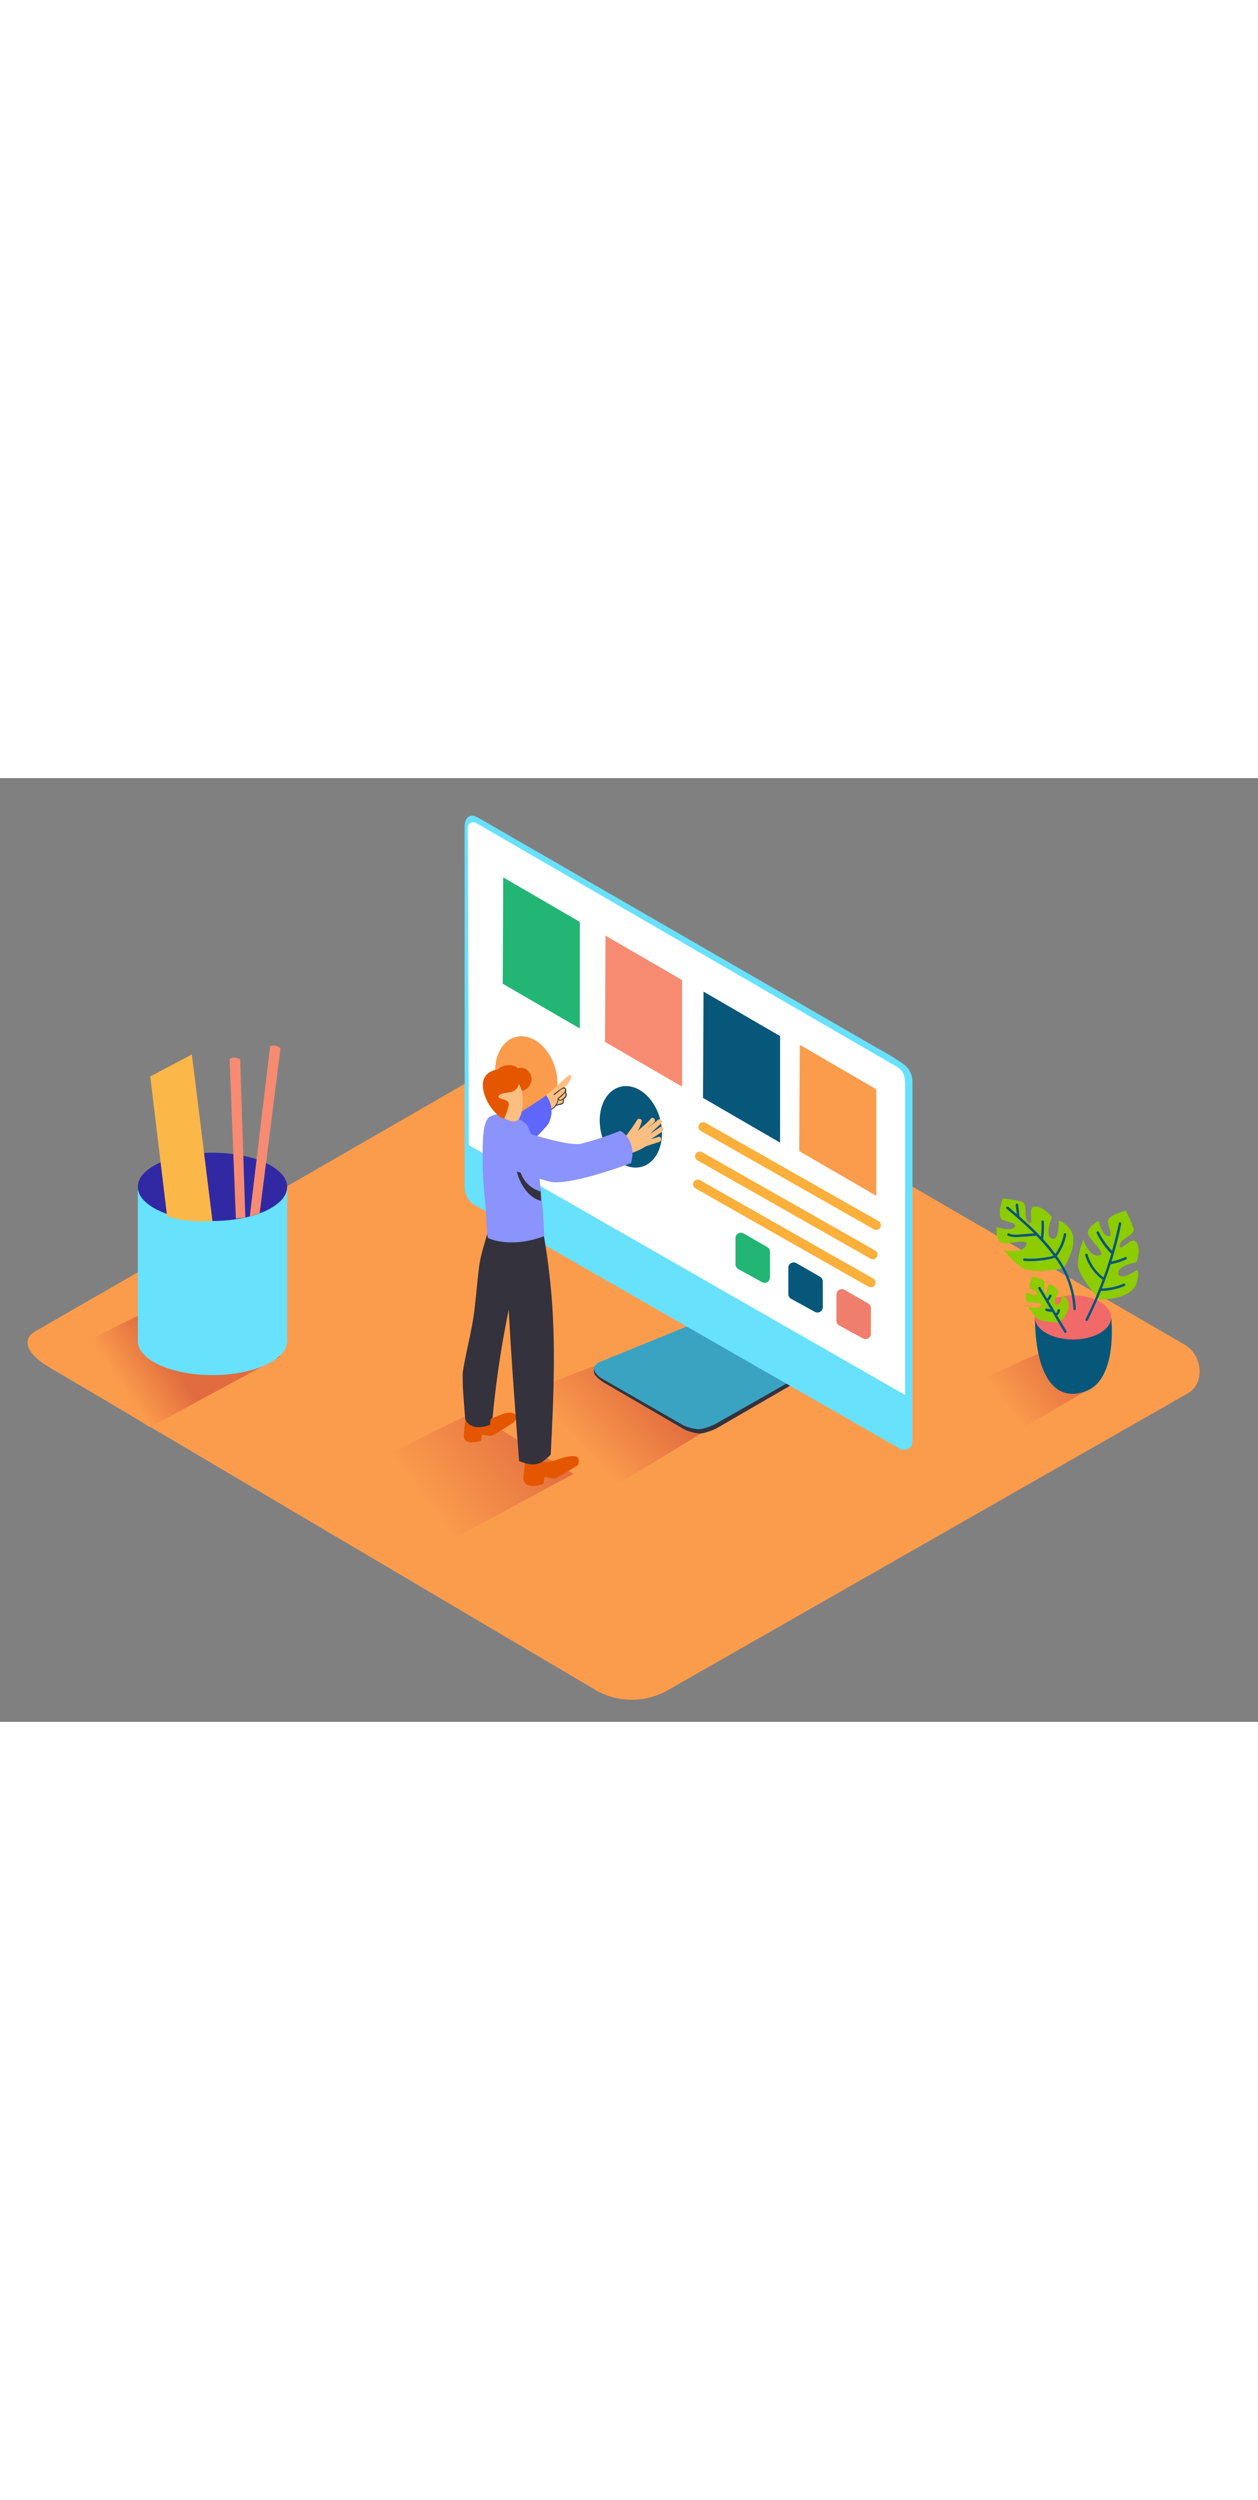 <svg id="Layer_2" data-name="Layer 2" xmlns="http://www.w3.org/2000/svg" xmlns:xlink="http://www.w3.org/1999/xlink" viewBox="0 0 400 300" data-imageid="designer-isometric-0a2ae" imageName="Designer" class="illustrations_image" style="width: 151px;"><rect x="0" y="0" width="400" height="300" fill="#808080" stroke="none"/><defs><linearGradient id="linear-gradient" x1="183.77" y1="212.13" x2="206.23" y2="190.6" gradientUnits="userSpaceOnUse"><stop offset="0" stop-color="#fb9c4d"/><stop offset="0.98" stop-color="#e16c3f"/></linearGradient><linearGradient id="linear-gradient-2" x1="134.5" y1="229.93" x2="171.78" y2="201.67" xlink:href="#linear-gradient"/><linearGradient id="linear-gradient-3" x1="318.91" y1="199.11" x2="340.83" y2="182.49" xlink:href="#linear-gradient"/><linearGradient id="linear-gradient-4" x1="38.71" y1="193.43" x2="53.57" y2="183.52" xlink:href="#linear-gradient"/></defs><title>ZZ</title><path d="M189.57,290,16,187.47c-5.53-3.1-10.27-8.2-4.88-11.54L185.32,75.55c2.61-1.62,6.58-2.68,9.24-1.14L376.75,180.15c5.53,3.21,6.52,12.17,1,15.38L212.45,289.89A23.08,23.08,0,0,1,189.57,290Z" fill="#fb9c4d"/><path d="M156.56,199.18l44.55-16.87L238,199.19l-41.55,25.25C187.06,218.33,165.66,205.68,156.56,199.18Z" fill="url(#linear-gradient)"/><path d="M107.72,222.67l42.51-21,32.13,19.51-41.55,22.41C131.43,237.52,116.82,229.17,107.72,222.67Z" fill="url(#linear-gradient-2)"/><path d="M219.35,175.47l-29.85,11.2s-1.25.81-.45,2.75c.46,1.11,2.93,2.71,2.93,2.71l25.77,15a14.86,14.86,0,0,0,4.44,1.2c2.06.12,5.51-1.55,5.51-1.55l24-13.9Z" fill="#34323d"/><path d="M218.93,174.08l-28.52,11.66s-2,1.09-1.47,2.57a6.16,6.16,0,0,0,2.55,2.59l25.84,14.85a14.86,14.86,0,0,0,4.44,1.2c2.06.12,5.51-1.55,5.51-1.55L250,192.48Z" fill="#68e1fd" class="target-color"/><path d="M218.93,174.08l-28.52,11.66s-2,1.09-1.47,2.57a6.16,6.16,0,0,0,2.55,2.59l25.84,14.85a14.86,14.86,0,0,0,4.44,1.2c2.06.12,5.51-1.55,5.51-1.55L250,192.48Z" fill="#06577a" opacity="0.45"/><path d="M286.38,213.33a2.75,2.75,0,0,0,3.19-.77s.56-.11.56-2.56V96.29a7,7,0,0,0-2.49-5.14,82.23,82.23,0,0,0-8.7-5.32L152.6,12.9l-1.42-.72a2.23,2.23,0,0,0-2.82.72,4.54,4.54,0,0,0-.62,2.07c-.05,1.19,0,12.68,0,12.68v102.3a7.07,7.07,0,0,0,2.3,5.22Z" fill="#68e1fd" class="target-color"/><path d="M287.81,196.1V98c0-3.26-.45-5.08-3-6.44L151.56,14.36a1.76,1.76,0,0,0-2.81,1.42l.33,100.88Z" fill="#fff"/><path d="M303.26,195l28.24-12.65L347,193.85l-23.73,13.76C317.57,203.92,308.75,198.89,303.26,195Z" fill="url(#linear-gradient-3)"/><polygon points="278.64 98.92 278.64 132.79 254.13 118.58 254.3 84.78 278.64 98.92" fill="#fb9c4d"/><polygon points="248.04 82.01 248.04 115.88 223.53 101.66 223.7 67.87 248.04 82.01" fill="#06577a"/><polygon points="216.88 64.21 216.88 98.08 192.37 83.86 192.53 50.07 216.88 64.21" fill="#f78b72"/><polygon points="184.36 45.71 184.36 79.58 159.85 65.37 160.01 31.57 184.36 45.71" fill="#22b573"/><line x1="278.64" y1="142.16" x2="223.53" y2="110.85" fill="#fb9c4d"/><path d="M279.4,140.86l-55.11-31.3a1.5,1.5,0,0,0-1.51,2.59l55.11,31.3a1.5,1.5,0,0,0,1.51-2.59Z" fill="#fbb03b"/><line x1="277.57" y1="151.48" x2="222.46" y2="120.18" fill="#fb9c4d"/><path d="M278.32,150.19l-55.11-31.3a1.5,1.5,0,0,0-1.51,2.59l55.11,31.3a1.5,1.5,0,0,0,1.51-2.59Z" fill="#fbb03b"/><line x1="276.92" y1="160.39" x2="221.81" y2="129.09" fill="#fb9c4d"/><path d="M277.68,159.1l-55.11-31.3a1.5,1.5,0,0,0-1.51,2.59l55.11,31.3a1.5,1.5,0,0,0,1.51-2.59Z" fill="#fbb03b"/><ellipse cx="200.59" cy="110.85" rx="9.63" ry="13.16" transform="translate(-21.78 55.39) rotate(-14.92)" fill="#06577a"/><ellipse cx="167.34" cy="95.01" rx="9.63" ry="13.16" transform="translate(-18.82 46.3) rotate(-14.92)" fill="#fb9c4d"/><path d="M154.08,204.52s6.05-2.69,7.51-2.8,3.89.39,1.77,3.06c0,0-6.36,4.16-7.2,4.29s-2.88-.51-2.93-.29-.24,1.83-.24,1.83-5.32,2-5.55-1.53c0-.46.77-7.07.77-7.07" fill="#e55600"/><path d="M147.14,188.92c1.05-6.84,3-13.47,3.78-20.39.5-4.35.86-8.73,1.4-13.08s2.16-8.56,3.2-12.87a.47.47,0,0,0-.22-.53c0-.15.09-.3.14-.45.54-.51,1.09-1,1.62-1.46l7.44,5s0,4.55-.28,11.16c-.86,3.85-1.52,7.28-2.5,10.93a1,1,0,0,1,.23.87,309,309,0,0,0-5.28,34.8,1,1,0,0,1-.66.87l-.21,1.8c-6.47,2.5-7.89-1.85-7.89-1.85s-.29-3.71-.66-8.85C147.12,192.87,147.09,190.9,147.14,188.92Z" fill="#34323d"/><path d="M193,117.63l.17.06a.83.83,0,0,1,.38-1.29c.36-.12.73-.22,1.1-.34a.73.73,0,0,1,.1-.12,2.25,2.25,0,0,1,.39-.28.71.71,0,0,1,.6-.32l.28,0c.31-.07.63-.13,1-.2l1.13-.25a.81.81,0,0,1,.16-.28,50.51,50.51,0,0,0,4.25-5.93c.46-.7,1.76-.28,1.44.6a17.19,17.19,0,0,1-1.15,2.88c1.67-1.7,2.58-2.08,4.1-3.92.65-.78,1.75.34,1.11,1.11-.39.47-1.93,1.66-2.32,2.12.75-.69,2.65-2.11,3.41-2.79s1.87.44,1.11,1.11q-1.82,1.62-3.59,3.29c1.07-.66,2.12-1.35,3.14-2.09.82-.6,1.6.77.79,1.36-1.17.85-2.38,1.64-3.62,2.38a15.91,15.91,0,0,0,2.3-.66c.94-.37,1.35,1.15.42,1.52-.77.3-1.57.55-2.36.8l-1.19.38a4.77,4.77,0,0,0-1.32.58,17.41,17.41,0,0,1-5,2.09l-.33.2a.69.69,0,0,1-.68,0,11.48,11.48,0,0,1-6.24-.5C191.65,118.8,192,117.28,193,117.63Z" fill="#fcbf81"/><path d="M169.9,104.89a8.71,8.71,0,0,1,.94-.9.13.13,0,0,0,0,.07.15.15,0,0,0,.25.14l.62-.47a.76.76,0,0,0-.07.24.65.65,0,0,0,.51.72.64.64,0,0,0,.82-.57l.26-.15a.65.65,0,0,0,0,.2.57.57,0,0,0,.8.53l.27-.12a.47.47,0,0,0,.35.14,14.62,14.62,0,0,0,1.76-.08.25.25,0,0,1,.06-.41,16.32,16.32,0,0,1,2.33-.63h.09l.06-.05a2.23,2.23,0,0,0,.43-1.54,1.75,1.75,0,0,0,.83-1.27.27.27,0,0,1-.12-.11,1.21,1.21,0,0,1-.14-.37,1.69,1.69,0,0,1-.09-.58.23.23,0,0,1,.16-.21c-.13-.41-.3-.82-.46-1.19a6.52,6.52,0,0,0,2.06-3.16.56.56,0,0,0-.89-.6,11.82,11.82,0,0,0-1.07,1,.47.47,0,0,0-.21.11,69.23,69.23,0,0,1-5.64,5c-.33.26-4.22,2.94-4,3.13C169.73,103.8,165.82,108,169.9,104.89Zm2.09-1,0,0a.15.15,0,0,0,.21.09h0a.58.58,0,0,0,.42.25.36.36,0,0,1-.67-.29Z" fill="#fcbf81"/><path d="M170.59,103.84a6.07,6.07,0,0,0,2-1.1,1.17,1.17,0,0,1,1.67.11,6.84,6.84,0,0,0,.37-.85,1.23,1.23,0,0,1,2.32.8,6,6,0,0,1-2.07,3,10,10,0,0,1-3.31,1.33,1.26,1.26,0,0,1-1.44-1.52l-.07-.12A1.24,1.24,0,0,1,170.59,103.84Z" fill="#fcbf81"/><path d="M174,106a5,5,0,0,0,2.93-2,.14.14,0,0,0,.17.11l1.14-.29a2.29,2.29,0,0,0,.67-.24c.49-.31.35-.91.35-1.41a.15.15,0,0,0,0-.09l.2-.17a2.1,2.1,0,0,0,.75-1c.08-.42-.2-.82-.26-1.23a1,1,0,0,0-.19-1.17c-.41-.4-.82-.12-1.21.15q-1.26.86-2.46,1.81c-.16.12,0,.35.2.23q.65-.51,1.32-1a5.78,5.78,0,0,1,1.39-1c1.24-.23.53,1.12.24,1.43s-.37.34-.56.5l-1.27,1.1,0,0a.14.14,0,0,0-.05.11,4.31,4.31,0,0,1-3.38,3.88C173.73,105.79,173.79,106.09,174,106Zm3.77-4a.14.14,0,0,0-.16,0s0-.07,0-.1a11.66,11.66,0,0,0,2.1-1.91c0,.12.08.23.12.36a.93.93,0,0,1-.29,1C179.17,101.76,178.25,102.67,177.74,102.08Zm-.72,1.73a4.29,4.29,0,0,0,.53-1.48c.41.42.94.25,1.39,0a3.38,3.38,0,0,1,0,.64c0,.32-.25.45-.54.53C178,103.59,177.49,103.69,177,103.81Z" fill="#34323d"/><path d="M156.23,112.36c.48-.75,16.39-10.38,17.36-11.58a8.31,8.31,0,0,1,.62,9.35s-8.92,10.45-13.56,11.38" fill="#5f66fc"/><path d="M167.32,214.47l3.6,1.29a2,2,0,0,0,1.45,1.32.8.8,0,0,0,.5.28,9.42,9.42,0,0,0,4.27-.69c1.72-.54,8.44-3.11,6.58,1.71-1.23.86-2.6,1.61-3.85,2.37-.71.43-1.41.86-2.14,1.26a4.25,4.25,0,0,1-1.26.58c-1,.15-3.31-.58-3.37-.33s-.28,2.1-.28,2.1-6.12,2.34-6.39-1.76C166.4,222.06,167.32,214.47,167.32,214.47Z" fill="#e55600"/><path d="M162.26,177.68c-.75-12.09-1.16-24.26-3.72-36.14-.11-3.09-2.11-1.12-2-2.34,1.09-9.95,15.58,1.89,15.58,1.89.59.48.66,3.53.78,4.22q1,5.73,1.68,11.5c2.4,19.42,1.51,38.75.53,58.23-3.08,3.15-5.09,4.09-10.05,2.06-1-12.75-1.93-25.5-2.75-38.27Z" fill="#34323d"/><path d="M154,132a126.13,126.13,0,0,1-.39-18c.11-1.57.54-5.43,2.11-6.34,3.45-2,8.25-.21,11.16,1.93,3.88,2.86,6.12,29.46,6.13,36-5.34,2.11-12.32,2.91-17.78.65-.48-.2-.59-6.73-.66-7.54C154.43,136.46,154.23,134.22,154,132Z" fill="#8b93fc"/><path d="M165.11,123.28a9.22,9.22,0,0,0,6.78,8.1c0,.37.12,2.67.15,3-4.36-1-7.57-6.51-8-11.14C163.95,122.58,165,122.59,165.11,123.28Z" fill="#34323d"/><path d="M165.23,96.23c.34.16,2,7.61.06,11.58s-8.26-1.69-9.44-5.21S158.84,93.22,165.23,96.23Z" fill="#fcbf81"/><path d="M165,97.17a3.36,3.36,0,0,1-2.56,2.63c-2.13.36-3.87.54-3.94,1.48s3.62.55,3.23,2.66a16,16,0,0,1-1.36,4.09c-.41,1-5.78-3.3-6.73-9.07s4.25-6.26,4.5-6.26a5.09,5.09,0,0,1,3.48-1.44c2.52-.07,3,1,3,1a3,3,0,0,1,3.46,1.05c1.89,2.19.71,5.31-2.05,6.15Z" fill="#e55600"/><path d="M166.69,112.47s13.65,4.62,18.07,3.76a99,99,0,0,0,12.45-4.11c3.55,2,4.63,6.45,3.42,10.27-5.19,1.92-20.61,7.33-26.08,5.83-6.62-1.81-14-4.5-14-4.5S153.39,119,166.69,112.47Z" fill="#8b93fc"/><path d="M276.92,168.44v8.19a1.7,1.7,0,0,1-2.51,1.49L266.84,174a1.7,1.7,0,0,1-.88-1.49v-8.38a1.7,1.7,0,0,1,2.54-1.47l7.57,4.35A1.7,1.7,0,0,1,276.92,168.44Z" fill="#ef7f6c"/><path d="M261.62,160v8.19a1.7,1.7,0,0,1-2.51,1.49l-7.57-4.16a1.7,1.7,0,0,1-.88-1.49v-8.38a1.7,1.7,0,0,1,2.54-1.47l7.57,4.35A1.7,1.7,0,0,1,261.62,160Z" fill="#06577a"/><path d="M244.82,150.55v8.19a1.7,1.7,0,0,1-2.51,1.49l-7.57-4.16a1.7,1.7,0,0,1-.88-1.49v-8.38a1.7,1.7,0,0,1,2.54-1.47l7.57,4.35A1.7,1.7,0,0,1,244.82,150.55Z" fill="#22b573"/><path d="M353.32,171.45s2.29,19.66-8.12,23.47-16-6.1-16.13-23.47" fill="#06577a"/><ellipse cx="341.19" cy="171.45" rx="12.12" ry="7.01" fill="#f2696a"/><path d="M338.09,155.86s4.76-6.87,2.68-11.62c0,0-1.71-3.05-4.14-3.54,0,0,.24,6.51-2.18,5.68s0-6.82,0-6.82-2.55-3.45-5.34-3.34,0,6.09-1.94,5.1-.12-6.08-2.3-6.69a45.82,45.82,0,0,0-6.06-1s-2.06,5.94,0,6.79,5.09,1.14,3.64,2.45-5.58-.2-5.58-.2-.26,3.34,1.14,4.79,9.65-1.75,8.19,1.12-6.91,1.43-6.91,1.43,2.79,4,6.06,5.8S338.09,155.86,338.09,155.86Z" fill="#8ccc00"/><path d="M337,173.05s3.44-3.39,2.76-6.31a4.46,4.46,0,0,0-2-2.45s-.56,3.72-1.85,3,.73-3.87.73-3.87-1.08-2.23-2.67-2.47-.65,3.46-1.65,2.69.58-3.47-.59-4a26.47,26.47,0,0,0-3.34-1.2s-1.8,3.15-.72,3.86,2.77,1.19,1.8,1.78-3.15-.71-3.15-.71-.5,1.87.14,2.84,5.66,0,4.53,1.51-4.08.08-4.08.08a12.91,12.91,0,0,0,2.82,3.94C331.41,173.08,337,173.05,337,173.05Z" fill="#8ccc00"/><path d="M349.62,165.72s8.35.32,11.24-4c0,0,1.65-3.08.76-5.39,0,0-5.36,3.7-6,1.21s5.75-3.66,5.75-3.66,1.54-4,0-6.29-5.14,3.27-5.34,1.1,5.07-3.37,4.4-5.54a45.82,45.82,0,0,0-2.44-5.64s-6.12,1.45-5.73,3.65,1.78,4.91-.11,4.38-2.83-4.81-2.83-4.81-3,1.58-3.42,3.54,6.66,7.2,3.46,7.51-4.92-5.06-4.92-5.06-1.86,4.49-1.64,8.23S349.62,165.72,349.62,165.72Z" fill="#8ccc00"/><path d="M320.62,136.3l2.67,2.28c-.09-.95-.2-1.89-.35-2.83-.08-.5.68-.71.76-.21q.3,1.89.45,3.79c2.34,2.05,4.66,4.2,6.83,6.48a28.17,28.17,0,0,0,.14-4.82c0-.51.76-.51.79,0a29,29,0,0,1-.23,5.57,54.59,54.59,0,0,1,3.88,4.69,15.64,15.64,0,0,0,2.7-6.3c.09-.5.85-.29.76.21a16.17,16.17,0,0,1-2.92,6.68.4.4,0,0,1-.08.07,30.5,30.5,0,0,1,6.06,16.83c0,.51-.77.51-.79,0a29.64,29.64,0,0,0-5.81-16.25,30.43,30.43,0,0,1-9.78,1c-.5,0-.51-.82,0-.79a29.82,29.82,0,0,0,9.29-.86,57.24,57.24,0,0,0-5.5-6.38l-.07,0c-1.84.16-3.68.33-5.53.39a6.75,6.75,0,0,1-3.43-.4c-.45-.23-.05-.91.4-.68,1.27.64,3.05.3,4.42.22,1.17-.07,2.34-.17,3.51-.27-2.81-2.79-5.83-5.38-8.74-7.84C319.67,136.53,320.23,136,320.62,136.3Z" fill="#06577a"/><path d="M345.07,151.66a.39.39,0,0,1,.76-.21,14,14,0,0,0,5.06,7.28q1.34-3.72,2.45-7.53a23.57,23.57,0,0,1-4.63-6.53c-.22-.46.46-.86.68-.4a23,23,0,0,0,4.21,6c.82-2.9,1.55-5.84,2.16-8.8.1-.5.86-.29.76.21q-1.26,6.08-3.11,12a18.51,18.51,0,0,0,4.31-1.41c.46-.22.86.46.4.68a19.36,19.36,0,0,1-5,1.59h0c-.83,2.6-1.77,5.16-2.76,7.7a19.08,19.08,0,0,0,6.86-1.51c.46-.2.86.48.4.68a20.13,20.13,0,0,1-7.57,1.63q-1.9,4.74-4.18,9.34c-.23.45-.91.06-.68-.4a123.17,123.17,0,0,0,5.41-12.53h0A14.84,14.84,0,0,1,345.07,151.66Z" fill="#06577a"/><path d="M330.78,161.87l2.17,3.64a6.81,6.81,0,0,0,.69-1.14c.22-.46.9-.06.68.4a7.52,7.52,0,0,1-.91,1.44l0,0,2.35,3.95a1.61,1.61,0,0,0,.48-.95c.06-.5.85-.5.79,0a2.48,2.48,0,0,1-.87,1.62l2.94,4.94a.39.39,0,0,1-.68.4l-3.88-6.51a5.9,5.9,0,0,1-1.92-.29c-.48-.16-.27-.92.21-.76a5.25,5.25,0,0,0,1.22.23l-3.93-6.6A.39.39,0,0,1,330.78,161.87Z" fill="#06577a"/><path d="M14.55,185.38l42.51-21,32.13,19.51L47.64,206.34C38.26,200.23,23.65,191.88,14.55,185.38Z" fill="url(#linear-gradient-4)"/><path d="M91.31,129.94v49.41s-47.49,2.64-47.49,0V129.94" fill="#68e1fd" class="target-color"/><ellipse cx="67.56" cy="178.93" rx="23.75" ry="10.85" fill="#68e1fd" class="target-color"/><ellipse cx="67.56" cy="129.94" rx="23.75" ry="10.85" fill="#3129a3"/><path d="M82.36,138.38l-.16.09c-.91.32-1.83.61-2.77.84l6.46-54.11s1.35-.74,3.31.61l-6.63,52.47Z" fill="#f78b72"/><path d="M75,140.05,73,89.26s1.22-.95,3.36.08L78,139.63A26.61,26.61,0,0,1,75,140.05Z" fill="#f78b72"/><path d="M67.56,140.79,61,87.84l-13.22,7,5.35,44.48A40.39,40.39,0,0,0,67.56,140.79Z" fill="#fcb749"/></svg>